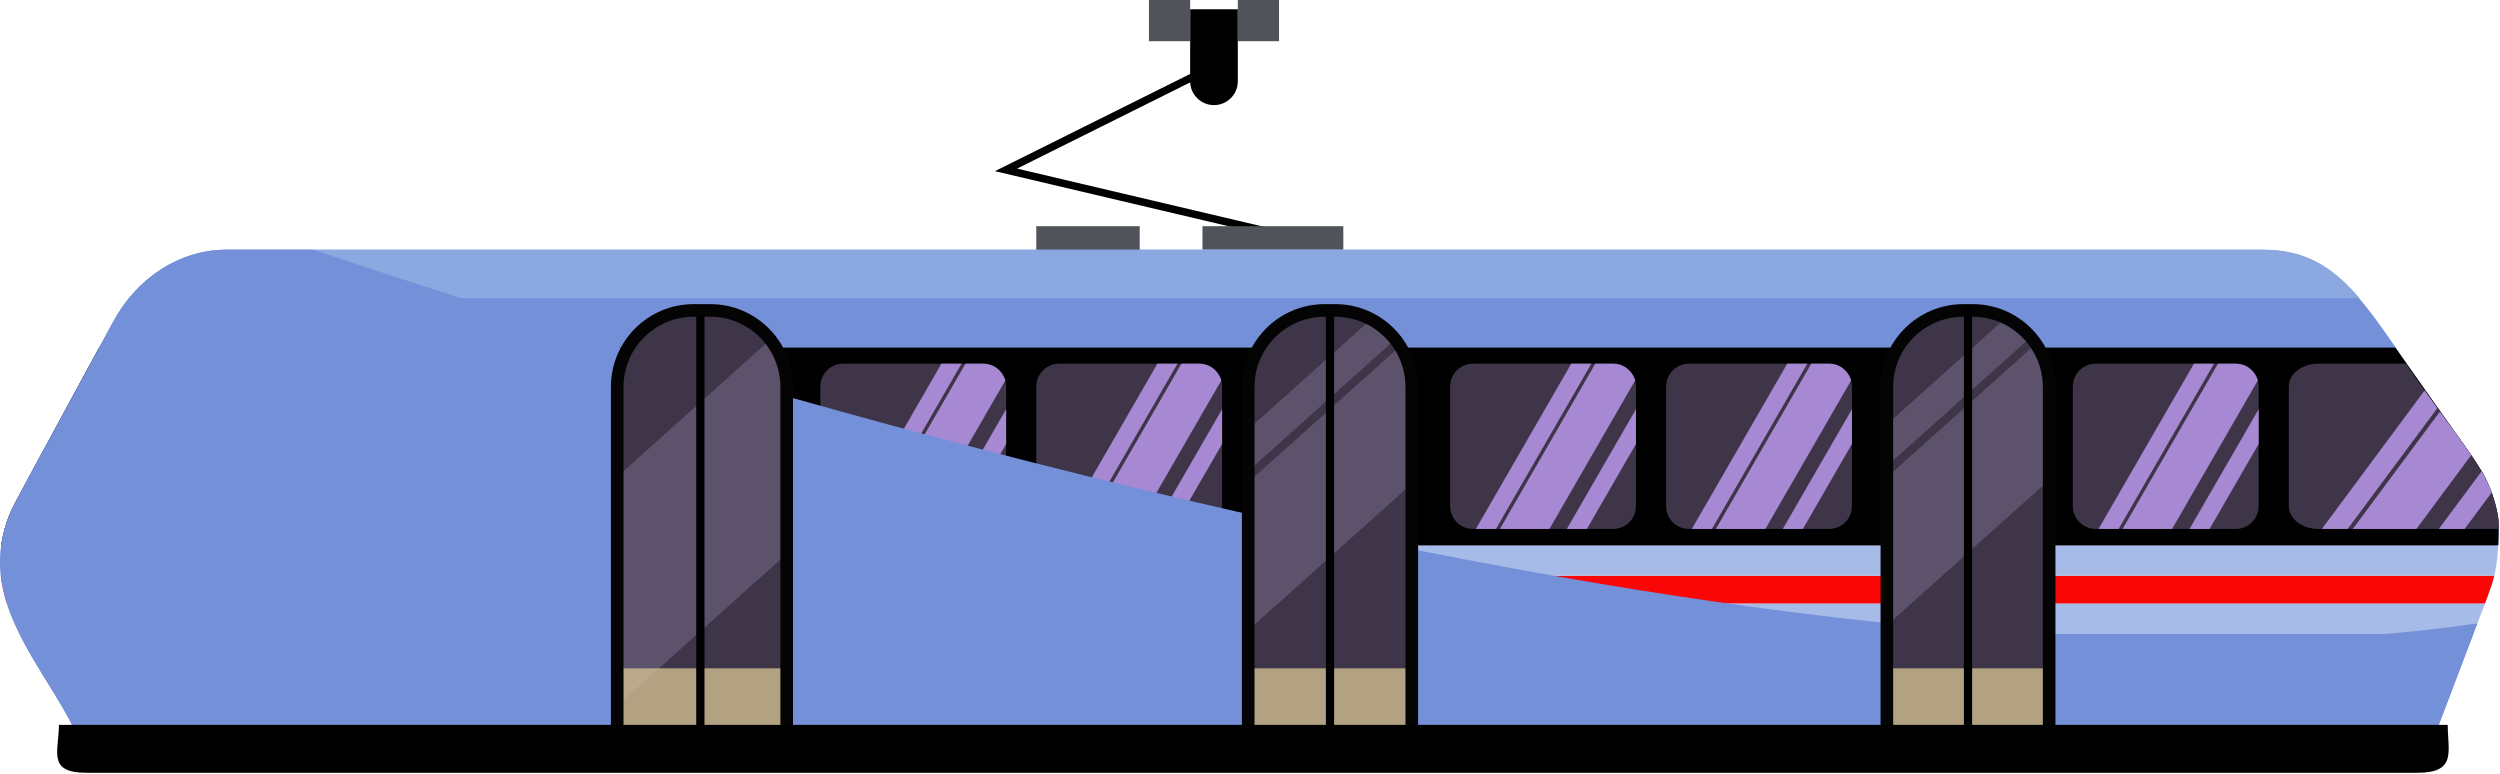 <svg width="991" height="307" viewBox="0 0 991 307" fill="none" xmlns="http://www.w3.org/2000/svg">
<path d="M513.273 95.828C513.159 95.828 513.043 95.815 512.927 95.788L394.395 67.847L480.556 24.94C481.297 24.573 482.198 24.873 482.567 25.614C482.936 26.356 482.634 27.257 481.893 27.626L403.164 66.832L513.616 92.869C514.422 93.059 514.922 93.867 514.732 94.673C514.569 95.363 513.952 95.828 513.273 95.828Z" fill="black"/>
<path d="M451.779 89.667H410.779V100.454H451.779V89.667Z" fill="#505359"/>
<path d="M532.497 89.667H476.66V98.989H532.497V89.667Z" fill="#505359"/>
<path d="M973.28 171.547C938.396 123.978 930.197 98.987 896.79 98.987H89.861C71.101 98.987 54.211 110.237 44.821 127.587C44.039 129.053 6.601 198.108 6.601 198.108C3.211 204.398 1.271 210.408 0.471 216.198H990.311C991.544 197.221 985.529 188.235 973.28 171.547Z" fill="#7390D8"/>
<path d="M2.73 239.297H984.999L982.02 247.117L980.419 251.327C985.11 239.005 987.445 233.518 988.738 228.226H0.309C0.73 231.997 1.579 235.686 2.73 239.297Z" fill="#F90606"/>
<path d="M988.789 228.019C989.602 224.621 989.995 221.268 990.31 216.198C990.073 219.998 989.593 224.258 988.789 228.019Z" fill="#7390D8"/>
<path d="M29.439 288.997H966.099L980.418 251.327H7.709C14.149 264.277 23.249 276.527 29.439 288.997Z" fill="#7390D8"/>
<path d="M988.749 228.227C988.764 228.16 988.774 228.087 988.789 228.019C988.772 228.088 988.756 228.158 988.738 228.227H988.749Z" fill="#A6BBE8"/>
<path d="M0.469 216.197C-0.121 220.317 -0.131 224.317 0.309 228.226H988.738C988.756 228.157 988.772 228.087 988.789 228.018C989.593 224.257 990.073 219.997 990.31 216.197H0.469Z" fill="#A6BBE8"/>
<path d="M984.999 239.297H2.73C4.05 243.387 5.76 247.387 7.71 251.327H980.419L982.02 247.117L984.999 239.297Z" fill="#A6BBE8"/>
<path d="M66.4 118.159H935.242C926.28 107.526 914.95 98.987 896.789 98.987H89.861C73.609 98.987 58.764 107.433 48.98 120.97C54.505 119.146 60.362 118.159 66.4 118.159Z" fill="#8CA8E0"/>
<path d="M990.309 216.197H0.469C1.269 210.407 3.209 204.397 6.599 198.107C6.599 198.107 24.961 164.249 26.289 161.777C26.531 161.334 37.746 140.64 39.289 137.787L39.299 137.777H949.498C981.723 183.551 983.554 185.156 986.679 192.657C988.98 198.141 990.312 204.497 990.418 206.747C990.479 207.467 990.487 213.46 990.309 216.197Z" fill="black"/>
<path d="M398.829 200.617C398.829 205.617 394.779 209.667 389.779 209.667H334.23C329.22 209.667 325.17 205.617 325.17 200.617V153.217C325.17 148.217 329.22 144.167 334.23 144.167H389.779C393.939 144.167 397.449 146.977 398.509 150.807C399.097 152.965 398.718 151.362 398.829 200.617Z" fill="#3E3549"/>
<path d="M398.509 150.807L364.529 209.667H344.9L382.71 144.167H389.779C393.939 144.167 397.449 146.977 398.509 150.807Z" fill="#A688D3"/>
<path d="M381.139 144.167L343.329 209.667H335.369L373.179 144.167H381.139Z" fill="#A688D3"/>
<path d="M398.83 162.217V175.997L379.39 209.667H371.43L398.83 162.217Z" fill="#A688D3"/>
<path d="M484.439 200.617C484.439 205.617 480.389 209.667 475.389 209.667H419.839C414.829 209.667 410.779 205.617 410.779 200.617V153.217C410.779 148.217 414.829 144.167 419.839 144.167H475.389C479.549 144.167 483.059 146.977 484.119 150.807C484.708 152.965 484.328 151.362 484.439 200.617Z" fill="#3E3549"/>
<path d="M484.12 150.807L450.14 209.667H430.51L468.32 144.167H475.39C479.55 144.167 483.06 146.977 484.12 150.807Z" fill="#A688D3"/>
<path d="M466.749 144.167L428.939 209.667H420.979L458.788 144.167H466.749Z" fill="#A688D3"/>
<path d="M484.439 162.217V175.997L464.999 209.667H457.039L484.439 162.217Z" fill="#A688D3"/>
<path d="M143.113 200.686C143.113 205.686 139.063 209.737 134.063 209.737H78.513C73.503 209.737 69.453 205.686 69.453 200.686V153.287C69.453 148.287 73.503 144.237 78.513 144.237H134.063C138.223 144.237 141.733 147.047 142.793 150.877C143.382 153.034 143.003 151.433 143.113 200.686Z" fill="#3E3549"/>
<path d="M142.794 150.877L108.814 209.737H89.184L126.994 144.237H134.064C138.224 144.237 141.734 147.047 142.794 150.877Z" fill="#A688D3"/>
<path d="M125.423 144.237L87.613 209.737H79.652L117.463 144.237H125.423Z" fill="#A688D3"/>
<path d="M143.114 162.287V176.067L123.675 209.737H115.715L143.114 162.287Z" fill="#A688D3"/>
<path d="M228.724 200.686C228.724 205.686 224.674 209.737 219.674 209.737H164.124C159.114 209.737 155.064 205.686 155.064 200.686V153.287C155.064 148.287 159.114 144.237 164.124 144.237H219.674C223.834 144.237 227.344 147.047 228.404 150.877C228.993 153.034 228.614 151.433 228.724 200.686Z" fill="#3E3549"/>
<path d="M228.405 150.877L194.425 209.737H174.795L212.605 144.237H219.675C223.835 144.237 227.345 147.047 228.405 150.877Z" fill="#A688D3"/>
<path d="M211.034 144.237L173.224 209.737H165.264L203.074 144.237H211.034Z" fill="#A688D3"/>
<path d="M228.724 162.287V176.067L209.284 209.737H201.324L228.724 162.287Z" fill="#A688D3"/>
<path d="M63.17 162.287V162.297C63.16 165.657 63.15 170.117 63.14 176.117C63.14 182.447 63.15 190.467 63.17 200.686C63.17 205.686 59.12 209.737 54.12 209.737H1.83C3.888 202.419 3.064 204.634 35.8 144.237H54.12C58.28 144.237 61.79 147.047 62.85 150.877C63.199 152.167 63.199 152.117 63.17 162.287Z" fill="#3E3549"/>
<path d="M62.844 150.877L28.864 209.737H9.234L47.044 144.237H54.114C58.274 144.237 61.784 147.047 62.844 150.877Z" fill="#A688D3"/>
<path d="M45.48 144.237L7.67 209.737H1.83C5.292 197.425 13.444 187.154 37.52 144.237H45.48Z" fill="#A688D3"/>
<path d="M63.166 162.287V176.067L43.726 209.737H35.766L63.166 162.287Z" fill="#A688D3"/>
<path d="M648.496 200.617C648.496 205.617 644.446 209.667 639.446 209.667H583.896C578.886 209.667 574.836 205.617 574.836 200.617V153.217C574.836 148.217 578.886 144.167 583.896 144.167H639.446C643.606 144.167 647.116 146.977 648.176 150.807C648.764 152.965 648.385 151.362 648.496 200.617Z" fill="#3E3549"/>
<path d="M648.175 150.807L614.194 209.667H594.564L632.374 144.167H639.444C643.605 144.167 647.114 146.977 648.175 150.807Z" fill="#A688D3"/>
<path d="M630.805 144.167L592.995 209.667H585.035L622.845 144.167H630.805Z" fill="#A688D3"/>
<path d="M648.496 162.217V175.997L629.056 209.667H621.096L648.496 162.217Z" fill="#A688D3"/>
<path d="M734.105 200.617C734.105 205.617 730.055 209.667 725.055 209.667H669.505C664.495 209.667 660.445 205.617 660.445 200.617V153.217C660.445 148.217 664.495 144.167 669.505 144.167H725.055C729.215 144.167 732.725 146.977 733.785 150.807C734.373 152.965 733.994 151.362 734.105 200.617Z" fill="#3E3549"/>
<path d="M733.786 150.807L699.806 209.667H680.176L717.986 144.167H725.056C729.215 144.167 732.726 146.977 733.786 150.807Z" fill="#A688D3"/>
<path d="M716.414 144.167L678.604 209.667H670.645L708.455 144.167H716.414Z" fill="#A688D3"/>
<path d="M734.105 162.217V175.997L714.665 209.667H706.705L734.105 162.217Z" fill="#A688D3"/>
<path d="M895.327 200.617C895.327 205.617 891.276 209.667 886.276 209.667H830.726C825.716 209.667 821.666 205.617 821.666 200.617V153.217C821.666 148.217 825.716 144.167 830.726 144.167H886.276C890.436 144.167 893.946 146.977 895.006 150.807C895.594 152.965 895.215 151.362 895.327 200.617Z" fill="#3E3549"/>
<path d="M895.006 150.807L861.026 209.667H841.396L879.206 144.167H886.275C890.436 144.167 893.946 146.977 895.006 150.807Z" fill="#A688D3"/>
<path d="M877.635 144.167L839.825 209.667H831.865L869.675 144.167H877.635Z" fill="#A688D3"/>
<path d="M895.327 162.217V175.997L875.886 209.667H867.926L895.327 162.217Z" fill="#A688D3"/>
<path d="M990.457 209.667H918.929C912.489 209.667 907.279 205.617 907.279 200.617V153.217C907.279 148.217 912.489 144.167 918.929 144.167H953.779C956.399 148.027 958.839 151.547 961.119 154.777C962.899 157.287 964.569 159.617 966.159 161.796C966.489 162.266 966.829 162.726 967.159 163.176C972.249 170.176 976.349 175.626 979.609 180.397C981.159 182.657 982.519 184.766 983.709 186.827C985.35 189.647 986.669 192.367 987.709 195.217C988.939 198.537 989.822 201.54 990.383 205.619C990.481 206.319 990.457 209.667 990.457 209.667Z" fill="#3E3549"/>
<path d="M979.607 180.398L957.877 209.667H932.648L967.158 163.177C972.247 170.177 976.347 175.627 979.607 180.398Z" fill="#A688D3"/>
<path d="M966.158 161.797L930.628 209.667H920.389L961.119 154.777C962.898 157.287 964.568 159.617 966.158 161.797Z" fill="#A688D3"/>
<path d="M983.708 186.827C985.349 189.647 986.668 192.367 987.708 195.217L976.988 209.667H966.748L983.708 186.827Z" fill="#A688D3"/>
<path d="M982.019 247.117L966.099 288.997H29.44C17.99 265.936 -3.4 243.627 0.47 216.197C2.066 204.531 4.775 201.477 35.8 144.237C37.05 141.917 38.23 139.747 39.29 137.787L39.3 137.777C42.35 132.147 44.46 128.256 44.82 127.587C54.21 110.237 71.1 98.987 89.86 98.987H124.13C157.59 110.226 198.98 123.627 245.85 137.777C334.03 164.397 441.63 193.667 552.5 216.197C703.179 246.817 859.899 264.987 982.019 247.117Z" fill="#7390D8"/>
<path d="M311.848 153.377V303.277H244.668V153.377C244.668 136.657 258.268 123.047 274.988 123.047C277.74 123.55 293.885 120.094 305.338 134.637C309.419 139.797 311.848 146.307 311.848 153.377Z" fill="#3E3549"/>
<path opacity="0.26" d="M311.848 153.377V219.577L244.668 279.747V188.987L305.338 134.636C309.419 139.797 311.848 146.307 311.848 153.377Z" fill="#B6A5CE"/>
<path d="M543.479 126.577C534.837 121.98 527.58 123.27 525.119 123.047C508.389 123.047 494.789 136.657 494.789 153.377V303.277H559.629V153.377C559.629 141.837 553.114 131.68 543.479 126.577Z" fill="#3E3549"/>
<path opacity="0.26" d="M553.049 134.547L494.789 186.727V170.187L543.479 126.578C547.199 128.547 550.459 131.267 553.049 134.547Z" fill="#B6A5CE"/>
<path opacity="0.26" d="M559.629 153.377V191.757L494.789 249.837V191.177L554.979 137.267C557.929 141.936 559.629 147.457 559.629 153.377Z" fill="#B6A5CE"/>
<path d="M795.069 126.037C787.054 122.161 780.382 123.223 778.279 123.047C761.559 123.047 747.959 136.657 747.959 153.377V303.277H812.279V153.377C812.279 141.291 805.185 130.909 795.069 126.037Z" fill="#3E3549"/>
<path opacity="0.26" d="M804.989 133.677L747.959 184.767V168.237L795.069 126.037C798.889 127.877 802.259 130.487 804.989 133.677Z" fill="#B6A5CE"/>
<path opacity="0.26" d="M812.279 153.377V190.277L747.959 247.886V189.216L807.019 136.326C810.339 141.186 812.279 147.057 812.279 153.377Z" fill="#B6A5CE"/>
<path opacity="0.76" d="M311.85 264.926H244.67V303.278H311.85V264.926Z" fill="#D8C495"/>
<path opacity="0.76" d="M559.629 264.927H494.789V303.278H559.629V264.927Z" fill="#D8C495"/>
<path opacity="0.76" d="M812.279 264.927H747.959V303.278H812.279V264.927Z" fill="#D8C495"/>
<path d="M781.951 120.552H778.282C760.152 120.552 745.455 135.248 745.455 153.378V305.776H814.778V153.378C814.778 135.248 800.081 120.552 781.951 120.552ZM809.778 300.776H750.455V153.378C750.455 138.034 762.938 125.552 778.282 125.552H781.951C797.295 125.552 809.778 138.034 809.778 153.378V300.776Z" fill="#050405"/>
<path d="M781.749 121.417H778.484V303.276H781.749V121.417Z" fill="black"/>
<path d="M528.84 121.417H525.576V303.276H528.84V121.417Z" fill="black"/>
<path d="M529.301 120.552H525.116C506.986 120.552 492.289 135.248 492.289 153.378V305.776H562.128V153.378C562.128 135.248 547.43 120.552 529.301 120.552ZM557.128 300.776H497.289V153.378C497.289 138.034 509.772 125.552 525.116 125.552H529.301C544.645 125.552 557.128 138.034 557.128 153.378V300.776Z" fill="#050405"/>
<path d="M279.256 121.417H275.992V303.276H279.256V121.417Z" fill="black"/>
<path d="M281.522 120.552H274.993C256.863 120.552 242.166 135.248 242.166 153.378V305.776H314.349V153.378C314.349 135.248 299.652 120.552 281.522 120.552ZM309.349 300.776H247.166V153.378C247.166 138.034 259.649 125.552 274.993 125.552H281.522C296.866 125.552 309.349 138.034 309.349 153.378V300.776Z" fill="#050405"/>
<path d="M481.224 41.667C476.007 41.667 471.779 37.438 471.779 32.222V3.667H490.669V32.222C490.669 37.438 486.441 41.667 481.224 41.667Z" fill="black"/>
<path d="M471.779 0H455.445V16.334H471.779V0Z" fill="#505359"/>
<path d="M507.001 0H490.668V16.334H507.001V0Z" fill="#505359"/>
<path d="M958.337 306.326H34.218C18.577 306.326 23.35 297.823 23.35 287.334H970.284C970.284 297.823 973.978 306.326 958.337 306.326Z" fill="black"/>
</svg>
